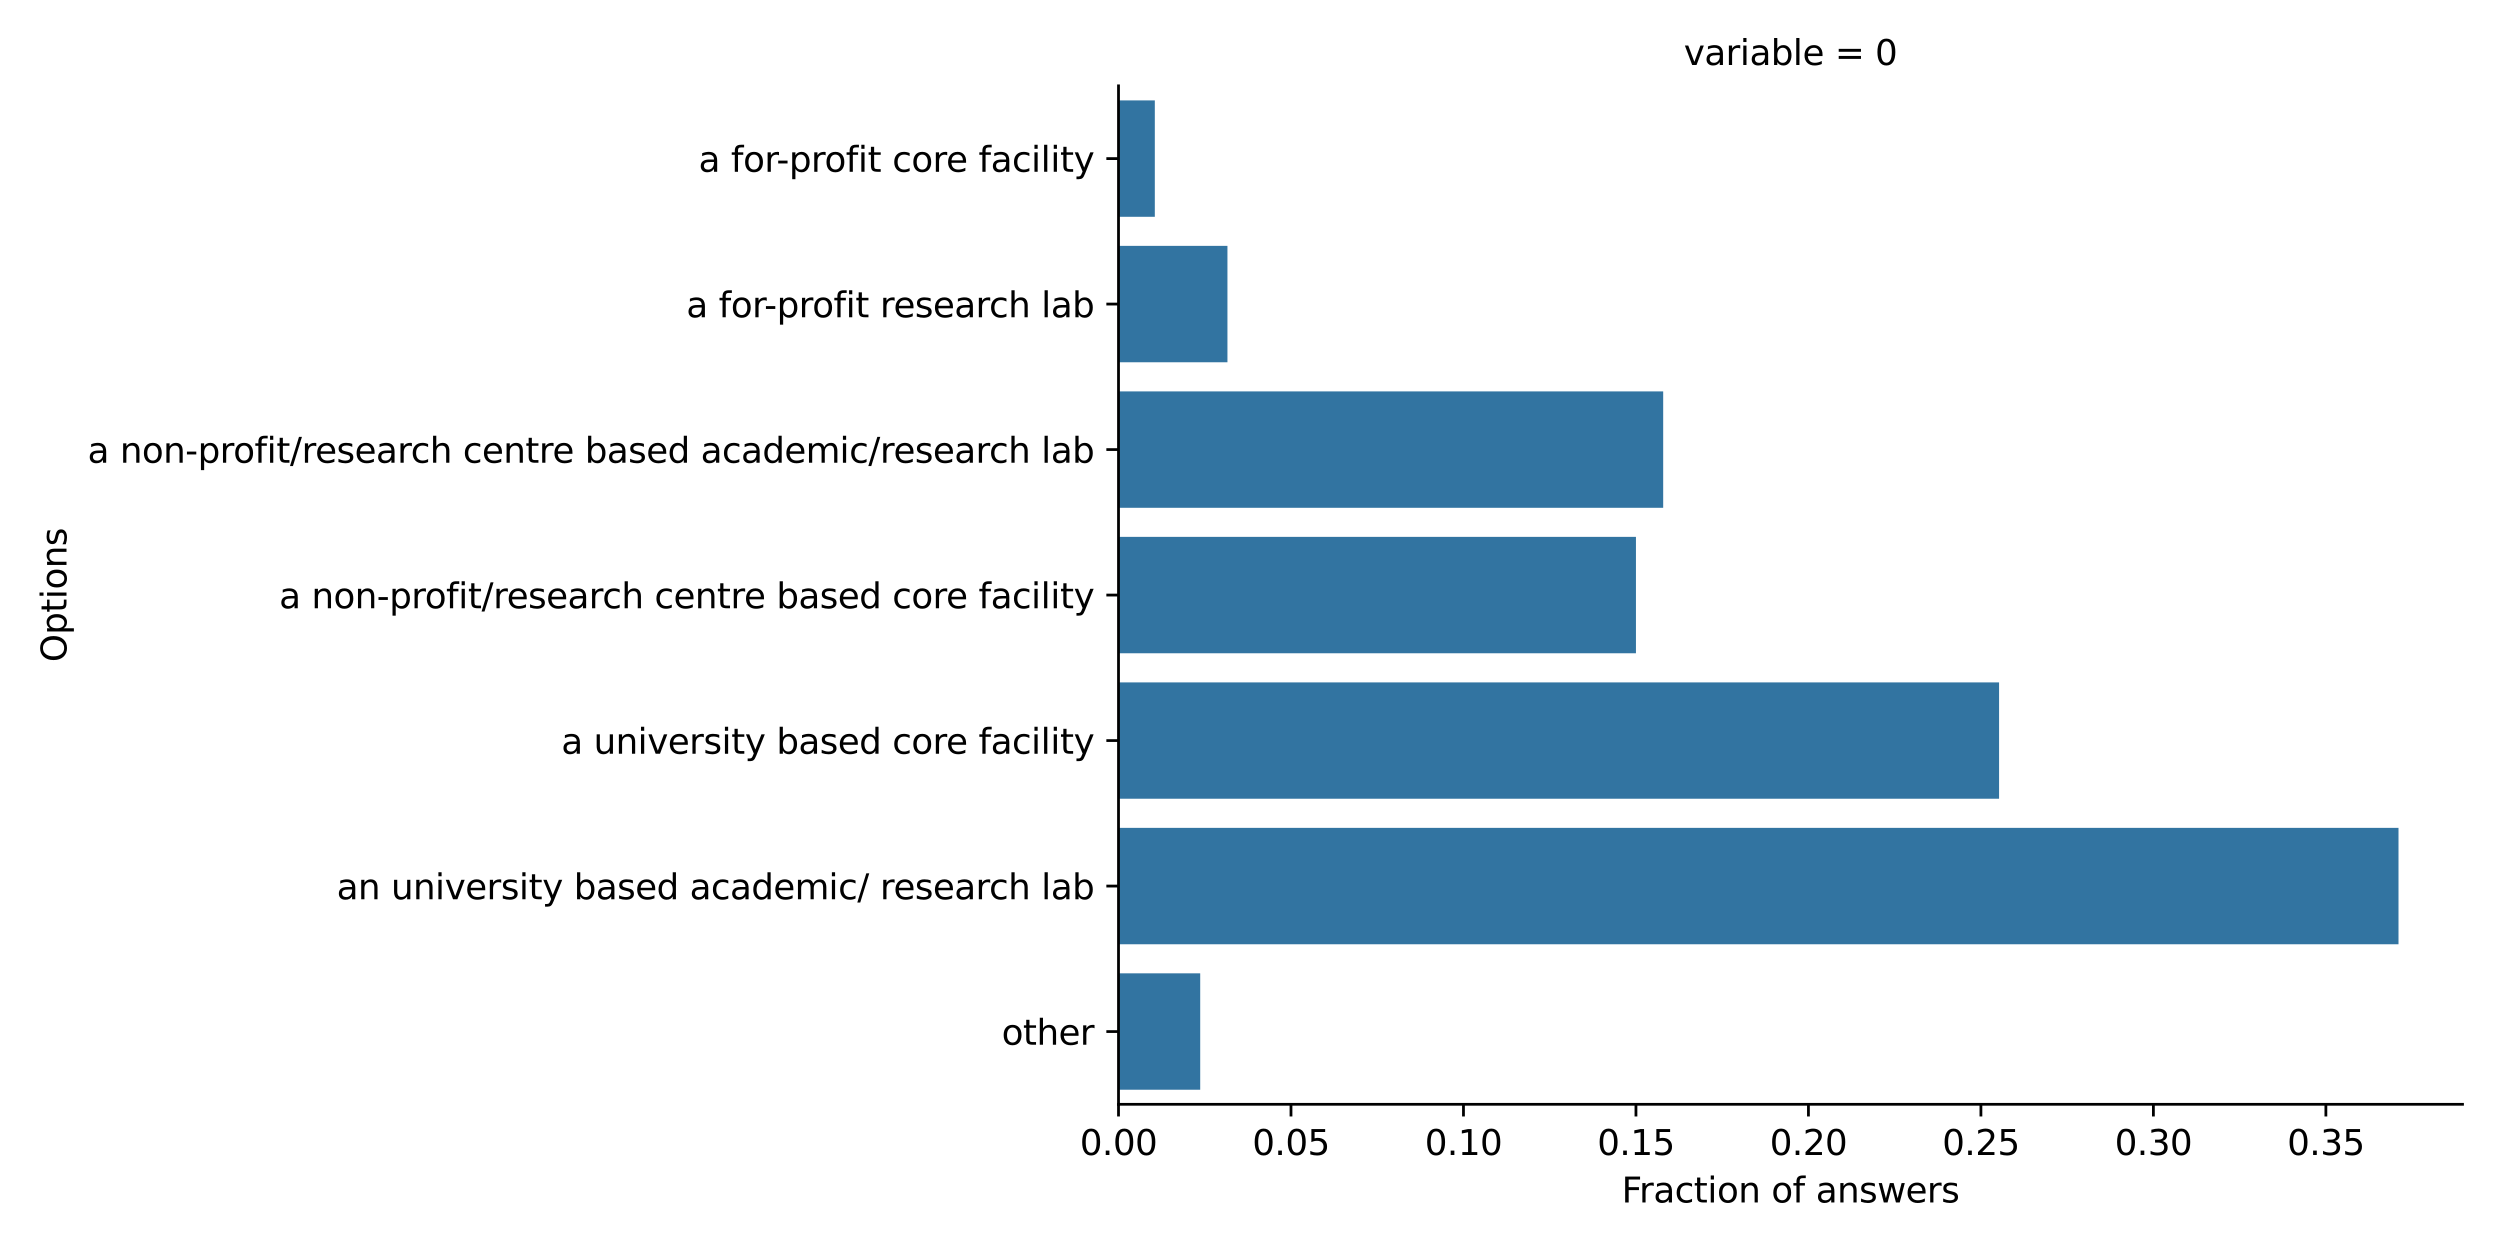 <?xml version="1.0" encoding="utf-8" standalone="no"?>
<!DOCTYPE svg PUBLIC "-//W3C//DTD SVG 1.1//EN"
  "http://www.w3.org/Graphics/SVG/1.1/DTD/svg11.dtd">
<svg xmlns:xlink="http://www.w3.org/1999/xlink" width="720pt" height="360pt" viewBox="0 0 720 360" xmlns="http://www.w3.org/2000/svg" version="1.1">
 <defs>
  <style type="text/css">*{stroke-linejoin: round; stroke-linecap: butt}</style>
 </defs>
 <g id="figure_1">
  <g id="patch_1">
   <path d="M 0 360 
L 720 360 
L 720 0 
L 0 0 
z
" style="fill: #ffffff"/>
  </g>
  <g id="axes_1">
   <g id="patch_2">
    <path d="M 322.13 318.04 
L 709.2 318.04 
L 709.2 24.72 
L 322.13 24.72 
z
" style="fill: #ffffff"/>
   </g>
   <g id="patch_3">
    <path d="M 322.13 28.91 
L 332.588 28.91 
L 332.588 62.433 
L 322.13 62.433 
z
" clip-path="url(#p2d6f557876)" style="fill: #3274a1"/>
   </g>
   <g id="patch_4">
    <path d="M 322.13 70.813 
L 353.503 70.813 
L 353.503 104.335 
L 322.13 104.335 
z
" clip-path="url(#p2d6f557876)" style="fill: #3274a1"/>
   </g>
   <g id="patch_5">
    <path d="M 322.13 112.716 
L 478.997 112.716 
L 478.997 146.238 
L 322.13 146.238 
z
" clip-path="url(#p2d6f557876)" style="fill: #3274a1"/>
   </g>
   <g id="patch_6">
    <path d="M 322.13 154.619 
L 471.154 154.619 
L 471.154 188.141 
L 322.13 188.141 
z
" clip-path="url(#p2d6f557876)" style="fill: #3274a1"/>
   </g>
   <g id="patch_7">
    <path d="M 322.13 196.522 
L 575.732 196.522 
L 575.732 230.044 
L 322.13 230.044 
z
" clip-path="url(#p2d6f557876)" style="fill: #3274a1"/>
   </g>
   <g id="patch_8">
    <path d="M 322.13 238.425 
L 690.768 238.425 
L 690.768 271.947 
L 322.13 271.947 
z
" clip-path="url(#p2d6f557876)" style="fill: #3274a1"/>
   </g>
   <g id="patch_9">
    <path d="M 322.13 280.327 
L 345.66 280.327 
L 345.66 313.85 
L 322.13 313.85 
z
" clip-path="url(#p2d6f557876)" style="fill: #3274a1"/>
   </g>
   <g id="matplotlib.axis_1">
    <g id="xtick_1">
     <g id="line2d_1">
      <defs>
       <path id="md18635dc40" d="M 0 0 
L 0 3.5 
" style="stroke: #000000; stroke-width: 0.8"/>
      </defs>
      <g>
       <use xlink:href="#md18635dc40" x="322.13" y="318.04" style="stroke: #000000; stroke-width: 0.8"/>
      </g>
     </g>
     <g id="text_1">
      <!-- 0.00 -->
      <g transform="translate(310.997 332.638) scale(0.1 -0.1)">
       <defs>
        <path id="DejaVuSans-30" d="M 2034 4250 
Q 1547 4250 1301 3770 
Q 1056 3291 1056 2328 
Q 1056 1369 1301 889 
Q 1547 409 2034 409 
Q 2525 409 2770 889 
Q 3016 1369 3016 2328 
Q 3016 3291 2770 3770 
Q 2525 4250 2034 4250 
z
M 2034 4750 
Q 2819 4750 3233 4129 
Q 3647 3509 3647 2328 
Q 3647 1150 3233 529 
Q 2819 -91 2034 -91 
Q 1250 -91 836 529 
Q 422 1150 422 2328 
Q 422 3509 836 4129 
Q 1250 4750 2034 4750 
z
" transform="scale(0.016)"/>
        <path id="DejaVuSans-2e" d="M 684 794 
L 1344 794 
L 1344 0 
L 684 0 
L 684 794 
z
" transform="scale(0.016)"/>
       </defs>
       <use xlink:href="#DejaVuSans-30"/>
       <use xlink:href="#DejaVuSans-2e" x="63.623"/>
       <use xlink:href="#DejaVuSans-30" x="95.41"/>
       <use xlink:href="#DejaVuSans-30" x="159.033"/>
      </g>
     </g>
    </g>
    <g id="xtick_2">
     <g id="line2d_2">
      <g>
       <use xlink:href="#md18635dc40" x="371.805" y="318.04" style="stroke: #000000; stroke-width: 0.8"/>
      </g>
     </g>
     <g id="text_2">
      <!-- 0.05 -->
      <g transform="translate(360.672 332.638) scale(0.1 -0.1)">
       <defs>
        <path id="DejaVuSans-35" d="M 691 4666 
L 3169 4666 
L 3169 4134 
L 1269 4134 
L 1269 2991 
Q 1406 3038 1543 3061 
Q 1681 3084 1819 3084 
Q 2600 3084 3056 2656 
Q 3513 2228 3513 1497 
Q 3513 744 3044 326 
Q 2575 -91 1722 -91 
Q 1428 -91 1123 -41 
Q 819 9 494 109 
L 494 744 
Q 775 591 1075 516 
Q 1375 441 1709 441 
Q 2250 441 2565 725 
Q 2881 1009 2881 1497 
Q 2881 1984 2565 2268 
Q 2250 2553 1709 2553 
Q 1456 2553 1204 2497 
Q 953 2441 691 2322 
L 691 4666 
z
" transform="scale(0.016)"/>
       </defs>
       <use xlink:href="#DejaVuSans-30"/>
       <use xlink:href="#DejaVuSans-2e" x="63.623"/>
       <use xlink:href="#DejaVuSans-30" x="95.41"/>
       <use xlink:href="#DejaVuSans-35" x="159.033"/>
      </g>
     </g>
    </g>
    <g id="xtick_3">
     <g id="line2d_3">
      <g>
       <use xlink:href="#md18635dc40" x="421.479" y="318.04" style="stroke: #000000; stroke-width: 0.8"/>
      </g>
     </g>
     <g id="text_3">
      <!-- 0.10 -->
      <g transform="translate(410.346 332.638) scale(0.1 -0.1)">
       <defs>
        <path id="DejaVuSans-31" d="M 794 531 
L 1825 531 
L 1825 4091 
L 703 3866 
L 703 4441 
L 1819 4666 
L 2450 4666 
L 2450 531 
L 3481 531 
L 3481 0 
L 794 0 
L 794 531 
z
" transform="scale(0.016)"/>
       </defs>
       <use xlink:href="#DejaVuSans-30"/>
       <use xlink:href="#DejaVuSans-2e" x="63.623"/>
       <use xlink:href="#DejaVuSans-31" x="95.41"/>
       <use xlink:href="#DejaVuSans-30" x="159.033"/>
      </g>
     </g>
    </g>
    <g id="xtick_4">
     <g id="line2d_4">
      <g>
       <use xlink:href="#md18635dc40" x="471.154" y="318.04" style="stroke: #000000; stroke-width: 0.8"/>
      </g>
     </g>
     <g id="text_4">
      <!-- 0.15 -->
      <g transform="translate(460.021 332.638) scale(0.1 -0.1)">
       <use xlink:href="#DejaVuSans-30"/>
       <use xlink:href="#DejaVuSans-2e" x="63.623"/>
       <use xlink:href="#DejaVuSans-31" x="95.41"/>
       <use xlink:href="#DejaVuSans-35" x="159.033"/>
      </g>
     </g>
    </g>
    <g id="xtick_5">
     <g id="line2d_5">
      <g>
       <use xlink:href="#md18635dc40" x="520.829" y="318.04" style="stroke: #000000; stroke-width: 0.8"/>
      </g>
     </g>
     <g id="text_5">
      <!-- 0.20 -->
      <g transform="translate(509.696 332.638) scale(0.1 -0.1)">
       <defs>
        <path id="DejaVuSans-32" d="M 1228 531 
L 3431 531 
L 3431 0 
L 469 0 
L 469 531 
Q 828 903 1448 1529 
Q 2069 2156 2228 2338 
Q 2531 2678 2651 2914 
Q 2772 3150 2772 3378 
Q 2772 3750 2511 3984 
Q 2250 4219 1831 4219 
Q 1534 4219 1204 4116 
Q 875 4013 500 3803 
L 500 4441 
Q 881 4594 1212 4672 
Q 1544 4750 1819 4750 
Q 2544 4750 2975 4387 
Q 3406 4025 3406 3419 
Q 3406 3131 3298 2873 
Q 3191 2616 2906 2266 
Q 2828 2175 2409 1742 
Q 1991 1309 1228 531 
z
" transform="scale(0.016)"/>
       </defs>
       <use xlink:href="#DejaVuSans-30"/>
       <use xlink:href="#DejaVuSans-2e" x="63.623"/>
       <use xlink:href="#DejaVuSans-32" x="95.41"/>
       <use xlink:href="#DejaVuSans-30" x="159.033"/>
      </g>
     </g>
    </g>
    <g id="xtick_6">
     <g id="line2d_6">
      <g>
       <use xlink:href="#md18635dc40" x="570.503" y="318.04" style="stroke: #000000; stroke-width: 0.8"/>
      </g>
     </g>
     <g id="text_6">
      <!-- 0.25 -->
      <g transform="translate(559.37 332.638) scale(0.1 -0.1)">
       <use xlink:href="#DejaVuSans-30"/>
       <use xlink:href="#DejaVuSans-2e" x="63.623"/>
       <use xlink:href="#DejaVuSans-32" x="95.41"/>
       <use xlink:href="#DejaVuSans-35" x="159.033"/>
      </g>
     </g>
    </g>
    <g id="xtick_7">
     <g id="line2d_7">
      <g>
       <use xlink:href="#md18635dc40" x="620.178" y="318.04" style="stroke: #000000; stroke-width: 0.8"/>
      </g>
     </g>
     <g id="text_7">
      <!-- 0.30 -->
      <g transform="translate(609.045 332.638) scale(0.1 -0.1)">
       <defs>
        <path id="DejaVuSans-33" d="M 2597 2516 
Q 3050 2419 3304 2112 
Q 3559 1806 3559 1356 
Q 3559 666 3084 287 
Q 2609 -91 1734 -91 
Q 1441 -91 1130 -33 
Q 819 25 488 141 
L 488 750 
Q 750 597 1062 519 
Q 1375 441 1716 441 
Q 2309 441 2620 675 
Q 2931 909 2931 1356 
Q 2931 1769 2642 2001 
Q 2353 2234 1838 2234 
L 1294 2234 
L 1294 2753 
L 1863 2753 
Q 2328 2753 2575 2939 
Q 2822 3125 2822 3475 
Q 2822 3834 2567 4026 
Q 2313 4219 1838 4219 
Q 1578 4219 1281 4162 
Q 984 4106 628 3988 
L 628 4550 
Q 988 4650 1302 4700 
Q 1616 4750 1894 4750 
Q 2613 4750 3031 4423 
Q 3450 4097 3450 3541 
Q 3450 3153 3228 2886 
Q 3006 2619 2597 2516 
z
" transform="scale(0.016)"/>
       </defs>
       <use xlink:href="#DejaVuSans-30"/>
       <use xlink:href="#DejaVuSans-2e" x="63.623"/>
       <use xlink:href="#DejaVuSans-33" x="95.41"/>
       <use xlink:href="#DejaVuSans-30" x="159.033"/>
      </g>
     </g>
    </g>
    <g id="xtick_8">
     <g id="line2d_8">
      <g>
       <use xlink:href="#md18635dc40" x="669.852" y="318.04" style="stroke: #000000; stroke-width: 0.8"/>
      </g>
     </g>
     <g id="text_8">
      <!-- 0.35 -->
      <g transform="translate(658.72 332.638) scale(0.1 -0.1)">
       <use xlink:href="#DejaVuSans-30"/>
       <use xlink:href="#DejaVuSans-2e" x="63.623"/>
       <use xlink:href="#DejaVuSans-33" x="95.41"/>
       <use xlink:href="#DejaVuSans-35" x="159.033"/>
      </g>
     </g>
    </g>
    <g id="text_9">
     <!-- Fraction of answers -->
     <g transform="translate(467.045 346.317) scale(0.1 -0.1)">
      <defs>
       <path id="DejaVuSans-46" d="M 628 4666 
L 3309 4666 
L 3309 4134 
L 1259 4134 
L 1259 2759 
L 3109 2759 
L 3109 2228 
L 1259 2228 
L 1259 0 
L 628 0 
L 628 4666 
z
" transform="scale(0.016)"/>
       <path id="DejaVuSans-72" d="M 2631 2963 
Q 2534 3019 2420 3045 
Q 2306 3072 2169 3072 
Q 1681 3072 1420 2755 
Q 1159 2438 1159 1844 
L 1159 0 
L 581 0 
L 581 3500 
L 1159 3500 
L 1159 2956 
Q 1341 3275 1631 3429 
Q 1922 3584 2338 3584 
Q 2397 3584 2469 3576 
Q 2541 3569 2628 3553 
L 2631 2963 
z
" transform="scale(0.016)"/>
       <path id="DejaVuSans-61" d="M 2194 1759 
Q 1497 1759 1228 1600 
Q 959 1441 959 1056 
Q 959 750 1161 570 
Q 1363 391 1709 391 
Q 2188 391 2477 730 
Q 2766 1069 2766 1631 
L 2766 1759 
L 2194 1759 
z
M 3341 1997 
L 3341 0 
L 2766 0 
L 2766 531 
Q 2569 213 2275 61 
Q 1981 -91 1556 -91 
Q 1019 -91 701 211 
Q 384 513 384 1019 
Q 384 1609 779 1909 
Q 1175 2209 1959 2209 
L 2766 2209 
L 2766 2266 
Q 2766 2663 2505 2880 
Q 2244 3097 1772 3097 
Q 1472 3097 1187 3025 
Q 903 2953 641 2809 
L 641 3341 
Q 956 3463 1253 3523 
Q 1550 3584 1831 3584 
Q 2591 3584 2966 3190 
Q 3341 2797 3341 1997 
z
" transform="scale(0.016)"/>
       <path id="DejaVuSans-63" d="M 3122 3366 
L 3122 2828 
Q 2878 2963 2633 3030 
Q 2388 3097 2138 3097 
Q 1578 3097 1268 2742 
Q 959 2388 959 1747 
Q 959 1106 1268 751 
Q 1578 397 2138 397 
Q 2388 397 2633 464 
Q 2878 531 3122 666 
L 3122 134 
Q 2881 22 2623 -34 
Q 2366 -91 2075 -91 
Q 1284 -91 818 406 
Q 353 903 353 1747 
Q 353 2603 823 3093 
Q 1294 3584 2113 3584 
Q 2378 3584 2631 3529 
Q 2884 3475 3122 3366 
z
" transform="scale(0.016)"/>
       <path id="DejaVuSans-74" d="M 1172 4494 
L 1172 3500 
L 2356 3500 
L 2356 3053 
L 1172 3053 
L 1172 1153 
Q 1172 725 1289 603 
Q 1406 481 1766 481 
L 2356 481 
L 2356 0 
L 1766 0 
Q 1100 0 847 248 
Q 594 497 594 1153 
L 594 3053 
L 172 3053 
L 172 3500 
L 594 3500 
L 594 4494 
L 1172 4494 
z
" transform="scale(0.016)"/>
       <path id="DejaVuSans-69" d="M 603 3500 
L 1178 3500 
L 1178 0 
L 603 0 
L 603 3500 
z
M 603 4863 
L 1178 4863 
L 1178 4134 
L 603 4134 
L 603 4863 
z
" transform="scale(0.016)"/>
       <path id="DejaVuSans-6f" d="M 1959 3097 
Q 1497 3097 1228 2736 
Q 959 2375 959 1747 
Q 959 1119 1226 758 
Q 1494 397 1959 397 
Q 2419 397 2687 759 
Q 2956 1122 2956 1747 
Q 2956 2369 2687 2733 
Q 2419 3097 1959 3097 
z
M 1959 3584 
Q 2709 3584 3137 3096 
Q 3566 2609 3566 1747 
Q 3566 888 3137 398 
Q 2709 -91 1959 -91 
Q 1206 -91 779 398 
Q 353 888 353 1747 
Q 353 2609 779 3096 
Q 1206 3584 1959 3584 
z
" transform="scale(0.016)"/>
       <path id="DejaVuSans-6e" d="M 3513 2113 
L 3513 0 
L 2938 0 
L 2938 2094 
Q 2938 2591 2744 2837 
Q 2550 3084 2163 3084 
Q 1697 3084 1428 2787 
Q 1159 2491 1159 1978 
L 1159 0 
L 581 0 
L 581 3500 
L 1159 3500 
L 1159 2956 
Q 1366 3272 1645 3428 
Q 1925 3584 2291 3584 
Q 2894 3584 3203 3211 
Q 3513 2838 3513 2113 
z
" transform="scale(0.016)"/>
       <path id="DejaVuSans-20" transform="scale(0.016)"/>
       <path id="DejaVuSans-66" d="M 2375 4863 
L 2375 4384 
L 1825 4384 
Q 1516 4384 1395 4259 
Q 1275 4134 1275 3809 
L 1275 3500 
L 2222 3500 
L 2222 3053 
L 1275 3053 
L 1275 0 
L 697 0 
L 697 3053 
L 147 3053 
L 147 3500 
L 697 3500 
L 697 3744 
Q 697 4328 969 4595 
Q 1241 4863 1831 4863 
L 2375 4863 
z
" transform="scale(0.016)"/>
       <path id="DejaVuSans-73" d="M 2834 3397 
L 2834 2853 
Q 2591 2978 2328 3040 
Q 2066 3103 1784 3103 
Q 1356 3103 1142 2972 
Q 928 2841 928 2578 
Q 928 2378 1081 2264 
Q 1234 2150 1697 2047 
L 1894 2003 
Q 2506 1872 2764 1633 
Q 3022 1394 3022 966 
Q 3022 478 2636 193 
Q 2250 -91 1575 -91 
Q 1294 -91 989 -36 
Q 684 19 347 128 
L 347 722 
Q 666 556 975 473 
Q 1284 391 1588 391 
Q 1994 391 2212 530 
Q 2431 669 2431 922 
Q 2431 1156 2273 1281 
Q 2116 1406 1581 1522 
L 1381 1569 
Q 847 1681 609 1914 
Q 372 2147 372 2553 
Q 372 3047 722 3315 
Q 1072 3584 1716 3584 
Q 2034 3584 2315 3537 
Q 2597 3491 2834 3397 
z
" transform="scale(0.016)"/>
       <path id="DejaVuSans-77" d="M 269 3500 
L 844 3500 
L 1563 769 
L 2278 3500 
L 2956 3500 
L 3675 769 
L 4391 3500 
L 4966 3500 
L 4050 0 
L 3372 0 
L 2619 2869 
L 1863 0 
L 1184 0 
L 269 3500 
z
" transform="scale(0.016)"/>
       <path id="DejaVuSans-65" d="M 3597 1894 
L 3597 1613 
L 953 1613 
Q 991 1019 1311 708 
Q 1631 397 2203 397 
Q 2534 397 2845 478 
Q 3156 559 3463 722 
L 3463 178 
Q 3153 47 2828 -22 
Q 2503 -91 2169 -91 
Q 1331 -91 842 396 
Q 353 884 353 1716 
Q 353 2575 817 3079 
Q 1281 3584 2069 3584 
Q 2775 3584 3186 3129 
Q 3597 2675 3597 1894 
z
M 3022 2063 
Q 3016 2534 2758 2815 
Q 2500 3097 2075 3097 
Q 1594 3097 1305 2825 
Q 1016 2553 972 2059 
L 3022 2063 
z
" transform="scale(0.016)"/>
      </defs>
      <use xlink:href="#DejaVuSans-46"/>
      <use xlink:href="#DejaVuSans-72" x="50.27"/>
      <use xlink:href="#DejaVuSans-61" x="91.383"/>
      <use xlink:href="#DejaVuSans-63" x="152.662"/>
      <use xlink:href="#DejaVuSans-74" x="207.643"/>
      <use xlink:href="#DejaVuSans-69" x="246.852"/>
      <use xlink:href="#DejaVuSans-6f" x="274.635"/>
      <use xlink:href="#DejaVuSans-6e" x="335.816"/>
      <use xlink:href="#DejaVuSans-20" x="399.195"/>
      <use xlink:href="#DejaVuSans-6f" x="430.982"/>
      <use xlink:href="#DejaVuSans-66" x="492.164"/>
      <use xlink:href="#DejaVuSans-20" x="527.369"/>
      <use xlink:href="#DejaVuSans-61" x="559.156"/>
      <use xlink:href="#DejaVuSans-6e" x="620.436"/>
      <use xlink:href="#DejaVuSans-73" x="683.814"/>
      <use xlink:href="#DejaVuSans-77" x="735.914"/>
      <use xlink:href="#DejaVuSans-65" x="817.701"/>
      <use xlink:href="#DejaVuSans-72" x="879.225"/>
      <use xlink:href="#DejaVuSans-73" x="920.338"/>
     </g>
    </g>
   </g>
   <g id="matplotlib.axis_2">
    <g id="ytick_1">
     <g id="line2d_9">
      <defs>
       <path id="m249f691e07" d="M 0 0 
L -3.5 0 
" style="stroke: #000000; stroke-width: 0.8"/>
      </defs>
      <g>
       <use xlink:href="#m249f691e07" x="322.13" y="45.671" style="stroke: #000000; stroke-width: 0.8"/>
      </g>
     </g>
     <g id="text_10">
      <!-- a for-profit core facility -->
      <g transform="translate(201.199 49.471) scale(0.1 -0.1)">
       <defs>
        <path id="DejaVuSans-2d" d="M 313 2009 
L 1997 2009 
L 1997 1497 
L 313 1497 
L 313 2009 
z
" transform="scale(0.016)"/>
        <path id="DejaVuSans-70" d="M 1159 525 
L 1159 -1331 
L 581 -1331 
L 581 3500 
L 1159 3500 
L 1159 2969 
Q 1341 3281 1617 3432 
Q 1894 3584 2278 3584 
Q 2916 3584 3314 3078 
Q 3713 2572 3713 1747 
Q 3713 922 3314 415 
Q 2916 -91 2278 -91 
Q 1894 -91 1617 61 
Q 1341 213 1159 525 
z
M 3116 1747 
Q 3116 2381 2855 2742 
Q 2594 3103 2138 3103 
Q 1681 3103 1420 2742 
Q 1159 2381 1159 1747 
Q 1159 1113 1420 752 
Q 1681 391 2138 391 
Q 2594 391 2855 752 
Q 3116 1113 3116 1747 
z
" transform="scale(0.016)"/>
        <path id="DejaVuSans-6c" d="M 603 4863 
L 1178 4863 
L 1178 0 
L 603 0 
L 603 4863 
z
" transform="scale(0.016)"/>
        <path id="DejaVuSans-79" d="M 2059 -325 
Q 1816 -950 1584 -1140 
Q 1353 -1331 966 -1331 
L 506 -1331 
L 506 -850 
L 844 -850 
Q 1081 -850 1212 -737 
Q 1344 -625 1503 -206 
L 1606 56 
L 191 3500 
L 800 3500 
L 1894 763 
L 2988 3500 
L 3597 3500 
L 2059 -325 
z
" transform="scale(0.016)"/>
       </defs>
       <use xlink:href="#DejaVuSans-61"/>
       <use xlink:href="#DejaVuSans-20" x="61.279"/>
       <use xlink:href="#DejaVuSans-66" x="93.066"/>
       <use xlink:href="#DejaVuSans-6f" x="128.271"/>
       <use xlink:href="#DejaVuSans-72" x="189.453"/>
       <use xlink:href="#DejaVuSans-2d" x="224.191"/>
       <use xlink:href="#DejaVuSans-70" x="260.275"/>
       <use xlink:href="#DejaVuSans-72" x="323.752"/>
       <use xlink:href="#DejaVuSans-6f" x="362.615"/>
       <use xlink:href="#DejaVuSans-66" x="423.797"/>
       <use xlink:href="#DejaVuSans-69" x="459.002"/>
       <use xlink:href="#DejaVuSans-74" x="486.785"/>
       <use xlink:href="#DejaVuSans-20" x="525.994"/>
       <use xlink:href="#DejaVuSans-63" x="557.781"/>
       <use xlink:href="#DejaVuSans-6f" x="612.762"/>
       <use xlink:href="#DejaVuSans-72" x="673.943"/>
       <use xlink:href="#DejaVuSans-65" x="712.807"/>
       <use xlink:href="#DejaVuSans-20" x="774.33"/>
       <use xlink:href="#DejaVuSans-66" x="806.117"/>
       <use xlink:href="#DejaVuSans-61" x="841.322"/>
       <use xlink:href="#DejaVuSans-63" x="902.602"/>
       <use xlink:href="#DejaVuSans-69" x="957.582"/>
       <use xlink:href="#DejaVuSans-6c" x="985.365"/>
       <use xlink:href="#DejaVuSans-69" x="1013.148"/>
       <use xlink:href="#DejaVuSans-74" x="1040.932"/>
       <use xlink:href="#DejaVuSans-79" x="1080.141"/>
      </g>
     </g>
    </g>
    <g id="ytick_2">
     <g id="line2d_10">
      <g>
       <use xlink:href="#m249f691e07" x="322.13" y="87.574" style="stroke: #000000; stroke-width: 0.8"/>
      </g>
     </g>
     <g id="text_11">
      <!-- a for-profit research lab -->
      <g transform="translate(197.669 91.374) scale(0.1 -0.1)">
       <defs>
        <path id="DejaVuSans-68" d="M 3513 2113 
L 3513 0 
L 2938 0 
L 2938 2094 
Q 2938 2591 2744 2837 
Q 2550 3084 2163 3084 
Q 1697 3084 1428 2787 
Q 1159 2491 1159 1978 
L 1159 0 
L 581 0 
L 581 4863 
L 1159 4863 
L 1159 2956 
Q 1366 3272 1645 3428 
Q 1925 3584 2291 3584 
Q 2894 3584 3203 3211 
Q 3513 2838 3513 2113 
z
" transform="scale(0.016)"/>
        <path id="DejaVuSans-62" d="M 3116 1747 
Q 3116 2381 2855 2742 
Q 2594 3103 2138 3103 
Q 1681 3103 1420 2742 
Q 1159 2381 1159 1747 
Q 1159 1113 1420 752 
Q 1681 391 2138 391 
Q 2594 391 2855 752 
Q 3116 1113 3116 1747 
z
M 1159 2969 
Q 1341 3281 1617 3432 
Q 1894 3584 2278 3584 
Q 2916 3584 3314 3078 
Q 3713 2572 3713 1747 
Q 3713 922 3314 415 
Q 2916 -91 2278 -91 
Q 1894 -91 1617 61 
Q 1341 213 1159 525 
L 1159 0 
L 581 0 
L 581 4863 
L 1159 4863 
L 1159 2969 
z
" transform="scale(0.016)"/>
       </defs>
       <use xlink:href="#DejaVuSans-61"/>
       <use xlink:href="#DejaVuSans-20" x="61.279"/>
       <use xlink:href="#DejaVuSans-66" x="93.066"/>
       <use xlink:href="#DejaVuSans-6f" x="128.271"/>
       <use xlink:href="#DejaVuSans-72" x="189.453"/>
       <use xlink:href="#DejaVuSans-2d" x="224.191"/>
       <use xlink:href="#DejaVuSans-70" x="260.275"/>
       <use xlink:href="#DejaVuSans-72" x="323.752"/>
       <use xlink:href="#DejaVuSans-6f" x="362.615"/>
       <use xlink:href="#DejaVuSans-66" x="423.797"/>
       <use xlink:href="#DejaVuSans-69" x="459.002"/>
       <use xlink:href="#DejaVuSans-74" x="486.785"/>
       <use xlink:href="#DejaVuSans-20" x="525.994"/>
       <use xlink:href="#DejaVuSans-72" x="557.781"/>
       <use xlink:href="#DejaVuSans-65" x="596.645"/>
       <use xlink:href="#DejaVuSans-73" x="658.168"/>
       <use xlink:href="#DejaVuSans-65" x="710.268"/>
       <use xlink:href="#DejaVuSans-61" x="771.791"/>
       <use xlink:href="#DejaVuSans-72" x="833.07"/>
       <use xlink:href="#DejaVuSans-63" x="871.934"/>
       <use xlink:href="#DejaVuSans-68" x="926.914"/>
       <use xlink:href="#DejaVuSans-20" x="990.293"/>
       <use xlink:href="#DejaVuSans-6c" x="1022.08"/>
       <use xlink:href="#DejaVuSans-61" x="1049.863"/>
       <use xlink:href="#DejaVuSans-62" x="1111.143"/>
      </g>
     </g>
    </g>
    <g id="ytick_3">
     <g id="line2d_11">
      <g>
       <use xlink:href="#m249f691e07" x="322.13" y="129.477" style="stroke: #000000; stroke-width: 0.8"/>
      </g>
     </g>
     <g id="text_12">
      <!-- a non-profit/research centre based academic/research lab -->
      <g transform="translate(25.233 133.276) scale(0.1 -0.1)">
       <defs>
        <path id="DejaVuSans-2f" d="M 1625 4666 
L 2156 4666 
L 531 -594 
L 0 -594 
L 1625 4666 
z
" transform="scale(0.016)"/>
        <path id="DejaVuSans-64" d="M 2906 2969 
L 2906 4863 
L 3481 4863 
L 3481 0 
L 2906 0 
L 2906 525 
Q 2725 213 2448 61 
Q 2172 -91 1784 -91 
Q 1150 -91 751 415 
Q 353 922 353 1747 
Q 353 2572 751 3078 
Q 1150 3584 1784 3584 
Q 2172 3584 2448 3432 
Q 2725 3281 2906 2969 
z
M 947 1747 
Q 947 1113 1208 752 
Q 1469 391 1925 391 
Q 2381 391 2643 752 
Q 2906 1113 2906 1747 
Q 2906 2381 2643 2742 
Q 2381 3103 1925 3103 
Q 1469 3103 1208 2742 
Q 947 2381 947 1747 
z
" transform="scale(0.016)"/>
        <path id="DejaVuSans-6d" d="M 3328 2828 
Q 3544 3216 3844 3400 
Q 4144 3584 4550 3584 
Q 5097 3584 5394 3201 
Q 5691 2819 5691 2113 
L 5691 0 
L 5113 0 
L 5113 2094 
Q 5113 2597 4934 2840 
Q 4756 3084 4391 3084 
Q 3944 3084 3684 2787 
Q 3425 2491 3425 1978 
L 3425 0 
L 2847 0 
L 2847 2094 
Q 2847 2600 2669 2842 
Q 2491 3084 2119 3084 
Q 1678 3084 1418 2786 
Q 1159 2488 1159 1978 
L 1159 0 
L 581 0 
L 581 3500 
L 1159 3500 
L 1159 2956 
Q 1356 3278 1631 3431 
Q 1906 3584 2284 3584 
Q 2666 3584 2933 3390 
Q 3200 3197 3328 2828 
z
" transform="scale(0.016)"/>
       </defs>
       <use xlink:href="#DejaVuSans-61"/>
       <use xlink:href="#DejaVuSans-20" x="61.279"/>
       <use xlink:href="#DejaVuSans-6e" x="93.066"/>
       <use xlink:href="#DejaVuSans-6f" x="156.445"/>
       <use xlink:href="#DejaVuSans-6e" x="217.627"/>
       <use xlink:href="#DejaVuSans-2d" x="281.006"/>
       <use xlink:href="#DejaVuSans-70" x="317.09"/>
       <use xlink:href="#DejaVuSans-72" x="380.566"/>
       <use xlink:href="#DejaVuSans-6f" x="419.43"/>
       <use xlink:href="#DejaVuSans-66" x="480.611"/>
       <use xlink:href="#DejaVuSans-69" x="515.816"/>
       <use xlink:href="#DejaVuSans-74" x="543.6"/>
       <use xlink:href="#DejaVuSans-2f" x="582.809"/>
       <use xlink:href="#DejaVuSans-72" x="616.5"/>
       <use xlink:href="#DejaVuSans-65" x="655.363"/>
       <use xlink:href="#DejaVuSans-73" x="716.887"/>
       <use xlink:href="#DejaVuSans-65" x="768.986"/>
       <use xlink:href="#DejaVuSans-61" x="830.51"/>
       <use xlink:href="#DejaVuSans-72" x="891.789"/>
       <use xlink:href="#DejaVuSans-63" x="930.652"/>
       <use xlink:href="#DejaVuSans-68" x="985.633"/>
       <use xlink:href="#DejaVuSans-20" x="1049.012"/>
       <use xlink:href="#DejaVuSans-63" x="1080.799"/>
       <use xlink:href="#DejaVuSans-65" x="1135.779"/>
       <use xlink:href="#DejaVuSans-6e" x="1197.303"/>
       <use xlink:href="#DejaVuSans-74" x="1260.682"/>
       <use xlink:href="#DejaVuSans-72" x="1299.891"/>
       <use xlink:href="#DejaVuSans-65" x="1338.754"/>
       <use xlink:href="#DejaVuSans-20" x="1400.277"/>
       <use xlink:href="#DejaVuSans-62" x="1432.064"/>
       <use xlink:href="#DejaVuSans-61" x="1495.541"/>
       <use xlink:href="#DejaVuSans-73" x="1556.82"/>
       <use xlink:href="#DejaVuSans-65" x="1608.92"/>
       <use xlink:href="#DejaVuSans-64" x="1670.443"/>
       <use xlink:href="#DejaVuSans-20" x="1733.92"/>
       <use xlink:href="#DejaVuSans-61" x="1765.707"/>
       <use xlink:href="#DejaVuSans-63" x="1826.986"/>
       <use xlink:href="#DejaVuSans-61" x="1881.967"/>
       <use xlink:href="#DejaVuSans-64" x="1943.246"/>
       <use xlink:href="#DejaVuSans-65" x="2006.723"/>
       <use xlink:href="#DejaVuSans-6d" x="2068.246"/>
       <use xlink:href="#DejaVuSans-69" x="2165.658"/>
       <use xlink:href="#DejaVuSans-63" x="2193.441"/>
       <use xlink:href="#DejaVuSans-2f" x="2248.422"/>
       <use xlink:href="#DejaVuSans-72" x="2282.113"/>
       <use xlink:href="#DejaVuSans-65" x="2320.977"/>
       <use xlink:href="#DejaVuSans-73" x="2382.5"/>
       <use xlink:href="#DejaVuSans-65" x="2434.6"/>
       <use xlink:href="#DejaVuSans-61" x="2496.123"/>
       <use xlink:href="#DejaVuSans-72" x="2557.402"/>
       <use xlink:href="#DejaVuSans-63" x="2596.266"/>
       <use xlink:href="#DejaVuSans-68" x="2651.246"/>
       <use xlink:href="#DejaVuSans-20" x="2714.625"/>
       <use xlink:href="#DejaVuSans-6c" x="2746.412"/>
       <use xlink:href="#DejaVuSans-61" x="2774.195"/>
       <use xlink:href="#DejaVuSans-62" x="2835.475"/>
      </g>
     </g>
    </g>
    <g id="ytick_4">
     <g id="line2d_12">
      <g>
       <use xlink:href="#m249f691e07" x="322.13" y="171.38" style="stroke: #000000; stroke-width: 0.8"/>
      </g>
     </g>
     <g id="text_13">
      <!-- a non-profit/research centre based core facility -->
      <g transform="translate(80.405 175.179) scale(0.1 -0.1)">
       <use xlink:href="#DejaVuSans-61"/>
       <use xlink:href="#DejaVuSans-20" x="61.279"/>
       <use xlink:href="#DejaVuSans-6e" x="93.066"/>
       <use xlink:href="#DejaVuSans-6f" x="156.445"/>
       <use xlink:href="#DejaVuSans-6e" x="217.627"/>
       <use xlink:href="#DejaVuSans-2d" x="281.006"/>
       <use xlink:href="#DejaVuSans-70" x="317.09"/>
       <use xlink:href="#DejaVuSans-72" x="380.566"/>
       <use xlink:href="#DejaVuSans-6f" x="419.43"/>
       <use xlink:href="#DejaVuSans-66" x="480.611"/>
       <use xlink:href="#DejaVuSans-69" x="515.816"/>
       <use xlink:href="#DejaVuSans-74" x="543.6"/>
       <use xlink:href="#DejaVuSans-2f" x="582.809"/>
       <use xlink:href="#DejaVuSans-72" x="616.5"/>
       <use xlink:href="#DejaVuSans-65" x="655.363"/>
       <use xlink:href="#DejaVuSans-73" x="716.887"/>
       <use xlink:href="#DejaVuSans-65" x="768.986"/>
       <use xlink:href="#DejaVuSans-61" x="830.51"/>
       <use xlink:href="#DejaVuSans-72" x="891.789"/>
       <use xlink:href="#DejaVuSans-63" x="930.652"/>
       <use xlink:href="#DejaVuSans-68" x="985.633"/>
       <use xlink:href="#DejaVuSans-20" x="1049.012"/>
       <use xlink:href="#DejaVuSans-63" x="1080.799"/>
       <use xlink:href="#DejaVuSans-65" x="1135.779"/>
       <use xlink:href="#DejaVuSans-6e" x="1197.303"/>
       <use xlink:href="#DejaVuSans-74" x="1260.682"/>
       <use xlink:href="#DejaVuSans-72" x="1299.891"/>
       <use xlink:href="#DejaVuSans-65" x="1338.754"/>
       <use xlink:href="#DejaVuSans-20" x="1400.277"/>
       <use xlink:href="#DejaVuSans-62" x="1432.064"/>
       <use xlink:href="#DejaVuSans-61" x="1495.541"/>
       <use xlink:href="#DejaVuSans-73" x="1556.82"/>
       <use xlink:href="#DejaVuSans-65" x="1608.92"/>
       <use xlink:href="#DejaVuSans-64" x="1670.443"/>
       <use xlink:href="#DejaVuSans-20" x="1733.92"/>
       <use xlink:href="#DejaVuSans-63" x="1765.707"/>
       <use xlink:href="#DejaVuSans-6f" x="1820.688"/>
       <use xlink:href="#DejaVuSans-72" x="1881.869"/>
       <use xlink:href="#DejaVuSans-65" x="1920.732"/>
       <use xlink:href="#DejaVuSans-20" x="1982.256"/>
       <use xlink:href="#DejaVuSans-66" x="2014.043"/>
       <use xlink:href="#DejaVuSans-61" x="2049.248"/>
       <use xlink:href="#DejaVuSans-63" x="2110.527"/>
       <use xlink:href="#DejaVuSans-69" x="2165.508"/>
       <use xlink:href="#DejaVuSans-6c" x="2193.291"/>
       <use xlink:href="#DejaVuSans-69" x="2221.074"/>
       <use xlink:href="#DejaVuSans-74" x="2248.857"/>
       <use xlink:href="#DejaVuSans-79" x="2288.066"/>
      </g>
     </g>
    </g>
    <g id="ytick_5">
     <g id="line2d_13">
      <g>
       <use xlink:href="#m249f691e07" x="322.13" y="213.283" style="stroke: #000000; stroke-width: 0.8"/>
      </g>
     </g>
     <g id="text_14">
      <!-- a university based core facility -->
      <g transform="translate(161.663 217.082) scale(0.1 -0.1)">
       <defs>
        <path id="DejaVuSans-75" d="M 544 1381 
L 544 3500 
L 1119 3500 
L 1119 1403 
Q 1119 906 1312 657 
Q 1506 409 1894 409 
Q 2359 409 2629 706 
Q 2900 1003 2900 1516 
L 2900 3500 
L 3475 3500 
L 3475 0 
L 2900 0 
L 2900 538 
Q 2691 219 2414 64 
Q 2138 -91 1772 -91 
Q 1169 -91 856 284 
Q 544 659 544 1381 
z
M 1991 3584 
L 1991 3584 
z
" transform="scale(0.016)"/>
        <path id="DejaVuSans-76" d="M 191 3500 
L 800 3500 
L 1894 563 
L 2988 3500 
L 3597 3500 
L 2284 0 
L 1503 0 
L 191 3500 
z
" transform="scale(0.016)"/>
       </defs>
       <use xlink:href="#DejaVuSans-61"/>
       <use xlink:href="#DejaVuSans-20" x="61.279"/>
       <use xlink:href="#DejaVuSans-75" x="93.066"/>
       <use xlink:href="#DejaVuSans-6e" x="156.445"/>
       <use xlink:href="#DejaVuSans-69" x="219.824"/>
       <use xlink:href="#DejaVuSans-76" x="247.607"/>
       <use xlink:href="#DejaVuSans-65" x="306.787"/>
       <use xlink:href="#DejaVuSans-72" x="368.311"/>
       <use xlink:href="#DejaVuSans-73" x="409.424"/>
       <use xlink:href="#DejaVuSans-69" x="461.523"/>
       <use xlink:href="#DejaVuSans-74" x="489.307"/>
       <use xlink:href="#DejaVuSans-79" x="528.516"/>
       <use xlink:href="#DejaVuSans-20" x="587.695"/>
       <use xlink:href="#DejaVuSans-62" x="619.482"/>
       <use xlink:href="#DejaVuSans-61" x="682.959"/>
       <use xlink:href="#DejaVuSans-73" x="744.238"/>
       <use xlink:href="#DejaVuSans-65" x="796.338"/>
       <use xlink:href="#DejaVuSans-64" x="857.861"/>
       <use xlink:href="#DejaVuSans-20" x="921.338"/>
       <use xlink:href="#DejaVuSans-63" x="953.125"/>
       <use xlink:href="#DejaVuSans-6f" x="1008.105"/>
       <use xlink:href="#DejaVuSans-72" x="1069.287"/>
       <use xlink:href="#DejaVuSans-65" x="1108.15"/>
       <use xlink:href="#DejaVuSans-20" x="1169.674"/>
       <use xlink:href="#DejaVuSans-66" x="1201.461"/>
       <use xlink:href="#DejaVuSans-61" x="1236.666"/>
       <use xlink:href="#DejaVuSans-63" x="1297.945"/>
       <use xlink:href="#DejaVuSans-69" x="1352.926"/>
       <use xlink:href="#DejaVuSans-6c" x="1380.709"/>
       <use xlink:href="#DejaVuSans-69" x="1408.492"/>
       <use xlink:href="#DejaVuSans-74" x="1436.275"/>
       <use xlink:href="#DejaVuSans-79" x="1475.484"/>
      </g>
     </g>
    </g>
    <g id="ytick_6">
     <g id="line2d_14">
      <g>
       <use xlink:href="#m249f691e07" x="322.13" y="255.186" style="stroke: #000000; stroke-width: 0.8"/>
      </g>
     </g>
     <g id="text_15">
      <!-- an university based academic/ research lab -->
      <g transform="translate(96.975 258.985) scale(0.1 -0.1)">
       <use xlink:href="#DejaVuSans-61"/>
       <use xlink:href="#DejaVuSans-6e" x="61.279"/>
       <use xlink:href="#DejaVuSans-20" x="124.658"/>
       <use xlink:href="#DejaVuSans-75" x="156.445"/>
       <use xlink:href="#DejaVuSans-6e" x="219.824"/>
       <use xlink:href="#DejaVuSans-69" x="283.203"/>
       <use xlink:href="#DejaVuSans-76" x="310.986"/>
       <use xlink:href="#DejaVuSans-65" x="370.166"/>
       <use xlink:href="#DejaVuSans-72" x="431.689"/>
       <use xlink:href="#DejaVuSans-73" x="472.803"/>
       <use xlink:href="#DejaVuSans-69" x="524.902"/>
       <use xlink:href="#DejaVuSans-74" x="552.686"/>
       <use xlink:href="#DejaVuSans-79" x="591.895"/>
       <use xlink:href="#DejaVuSans-20" x="651.074"/>
       <use xlink:href="#DejaVuSans-62" x="682.861"/>
       <use xlink:href="#DejaVuSans-61" x="746.338"/>
       <use xlink:href="#DejaVuSans-73" x="807.617"/>
       <use xlink:href="#DejaVuSans-65" x="859.717"/>
       <use xlink:href="#DejaVuSans-64" x="921.24"/>
       <use xlink:href="#DejaVuSans-20" x="984.717"/>
       <use xlink:href="#DejaVuSans-61" x="1016.504"/>
       <use xlink:href="#DejaVuSans-63" x="1077.783"/>
       <use xlink:href="#DejaVuSans-61" x="1132.764"/>
       <use xlink:href="#DejaVuSans-64" x="1194.043"/>
       <use xlink:href="#DejaVuSans-65" x="1257.52"/>
       <use xlink:href="#DejaVuSans-6d" x="1319.043"/>
       <use xlink:href="#DejaVuSans-69" x="1416.455"/>
       <use xlink:href="#DejaVuSans-63" x="1444.238"/>
       <use xlink:href="#DejaVuSans-2f" x="1499.219"/>
       <use xlink:href="#DejaVuSans-20" x="1532.91"/>
       <use xlink:href="#DejaVuSans-72" x="1564.697"/>
       <use xlink:href="#DejaVuSans-65" x="1603.561"/>
       <use xlink:href="#DejaVuSans-73" x="1665.084"/>
       <use xlink:href="#DejaVuSans-65" x="1717.184"/>
       <use xlink:href="#DejaVuSans-61" x="1778.707"/>
       <use xlink:href="#DejaVuSans-72" x="1839.986"/>
       <use xlink:href="#DejaVuSans-63" x="1878.85"/>
       <use xlink:href="#DejaVuSans-68" x="1933.83"/>
       <use xlink:href="#DejaVuSans-20" x="1997.209"/>
       <use xlink:href="#DejaVuSans-6c" x="2028.996"/>
       <use xlink:href="#DejaVuSans-61" x="2056.779"/>
       <use xlink:href="#DejaVuSans-62" x="2118.059"/>
      </g>
     </g>
    </g>
    <g id="ytick_7">
     <g id="line2d_15">
      <g>
       <use xlink:href="#m249f691e07" x="322.13" y="297.089" style="stroke: #000000; stroke-width: 0.8"/>
      </g>
     </g>
     <g id="text_16">
      <!-- other -->
      <g transform="translate(288.489 300.888) scale(0.1 -0.1)">
       <use xlink:href="#DejaVuSans-6f"/>
       <use xlink:href="#DejaVuSans-74" x="61.182"/>
       <use xlink:href="#DejaVuSans-68" x="100.391"/>
       <use xlink:href="#DejaVuSans-65" x="163.77"/>
       <use xlink:href="#DejaVuSans-72" x="225.293"/>
      </g>
     </g>
    </g>
    <g id="text_17">
     <!-- Options -->
     <g transform="translate(19.153 190.672) rotate(-90) scale(0.1 -0.1)">
      <defs>
       <path id="DejaVuSans-4f" d="M 2522 4238 
Q 1834 4238 1429 3725 
Q 1025 3213 1025 2328 
Q 1025 1447 1429 934 
Q 1834 422 2522 422 
Q 3209 422 3611 934 
Q 4013 1447 4013 2328 
Q 4013 3213 3611 3725 
Q 3209 4238 2522 4238 
z
M 2522 4750 
Q 3503 4750 4090 4092 
Q 4678 3434 4678 2328 
Q 4678 1225 4090 567 
Q 3503 -91 2522 -91 
Q 1538 -91 948 565 
Q 359 1222 359 2328 
Q 359 3434 948 4092 
Q 1538 4750 2522 4750 
z
" transform="scale(0.016)"/>
      </defs>
      <use xlink:href="#DejaVuSans-4f"/>
      <use xlink:href="#DejaVuSans-70" x="78.711"/>
      <use xlink:href="#DejaVuSans-74" x="142.188"/>
      <use xlink:href="#DejaVuSans-69" x="181.396"/>
      <use xlink:href="#DejaVuSans-6f" x="209.18"/>
      <use xlink:href="#DejaVuSans-6e" x="270.361"/>
      <use xlink:href="#DejaVuSans-73" x="333.74"/>
     </g>
    </g>
   </g>
   <g id="line2d_16">
    <path clip-path="url(#p2d6f557876)" style="fill: none; stroke: #424242; stroke-width: 2.25; stroke-linecap: square"/>
   </g>
   <g id="line2d_17">
    <path clip-path="url(#p2d6f557876)" style="fill: none; stroke: #424242; stroke-width: 2.25; stroke-linecap: square"/>
   </g>
   <g id="line2d_18">
    <path clip-path="url(#p2d6f557876)" style="fill: none; stroke: #424242; stroke-width: 2.25; stroke-linecap: square"/>
   </g>
   <g id="line2d_19">
    <path clip-path="url(#p2d6f557876)" style="fill: none; stroke: #424242; stroke-width: 2.25; stroke-linecap: square"/>
   </g>
   <g id="line2d_20">
    <path clip-path="url(#p2d6f557876)" style="fill: none; stroke: #424242; stroke-width: 2.25; stroke-linecap: square"/>
   </g>
   <g id="line2d_21">
    <path clip-path="url(#p2d6f557876)" style="fill: none; stroke: #424242; stroke-width: 2.25; stroke-linecap: square"/>
   </g>
   <g id="line2d_22">
    <path clip-path="url(#p2d6f557876)" style="fill: none; stroke: #424242; stroke-width: 2.25; stroke-linecap: square"/>
   </g>
   <g id="patch_10">
    <path d="M 322.13 318.04 
L 322.13 24.72 
" style="fill: none; stroke: #000000; stroke-width: 0.8; stroke-linejoin: miter; stroke-linecap: square"/>
   </g>
   <g id="patch_11">
    <path d="M 322.13 318.04 
L 709.2 318.04 
" style="fill: none; stroke: #000000; stroke-width: 0.8; stroke-linejoin: miter; stroke-linecap: square"/>
   </g>
   <g id="text_18">
    <!-- variable = 0 -->
    <g transform="translate(484.944 18.72) scale(0.1 -0.1)">
     <defs>
      <path id="DejaVuSans-3d" d="M 678 2906 
L 4684 2906 
L 4684 2381 
L 678 2381 
L 678 2906 
z
M 678 1631 
L 4684 1631 
L 4684 1100 
L 678 1100 
L 678 1631 
z
" transform="scale(0.016)"/>
     </defs>
     <use xlink:href="#DejaVuSans-76"/>
     <use xlink:href="#DejaVuSans-61" x="59.18"/>
     <use xlink:href="#DejaVuSans-72" x="120.459"/>
     <use xlink:href="#DejaVuSans-69" x="161.572"/>
     <use xlink:href="#DejaVuSans-61" x="189.355"/>
     <use xlink:href="#DejaVuSans-62" x="250.635"/>
     <use xlink:href="#DejaVuSans-6c" x="314.111"/>
     <use xlink:href="#DejaVuSans-65" x="341.895"/>
     <use xlink:href="#DejaVuSans-20" x="403.418"/>
     <use xlink:href="#DejaVuSans-3d" x="435.205"/>
     <use xlink:href="#DejaVuSans-20" x="518.994"/>
     <use xlink:href="#DejaVuSans-30" x="550.781"/>
    </g>
   </g>
  </g>
 </g>
 <defs>
  <clipPath id="p2d6f557876">
   <rect x="322.13" y="24.72" width="387.07" height="293.32"/>
  </clipPath>
 </defs>
</svg>
